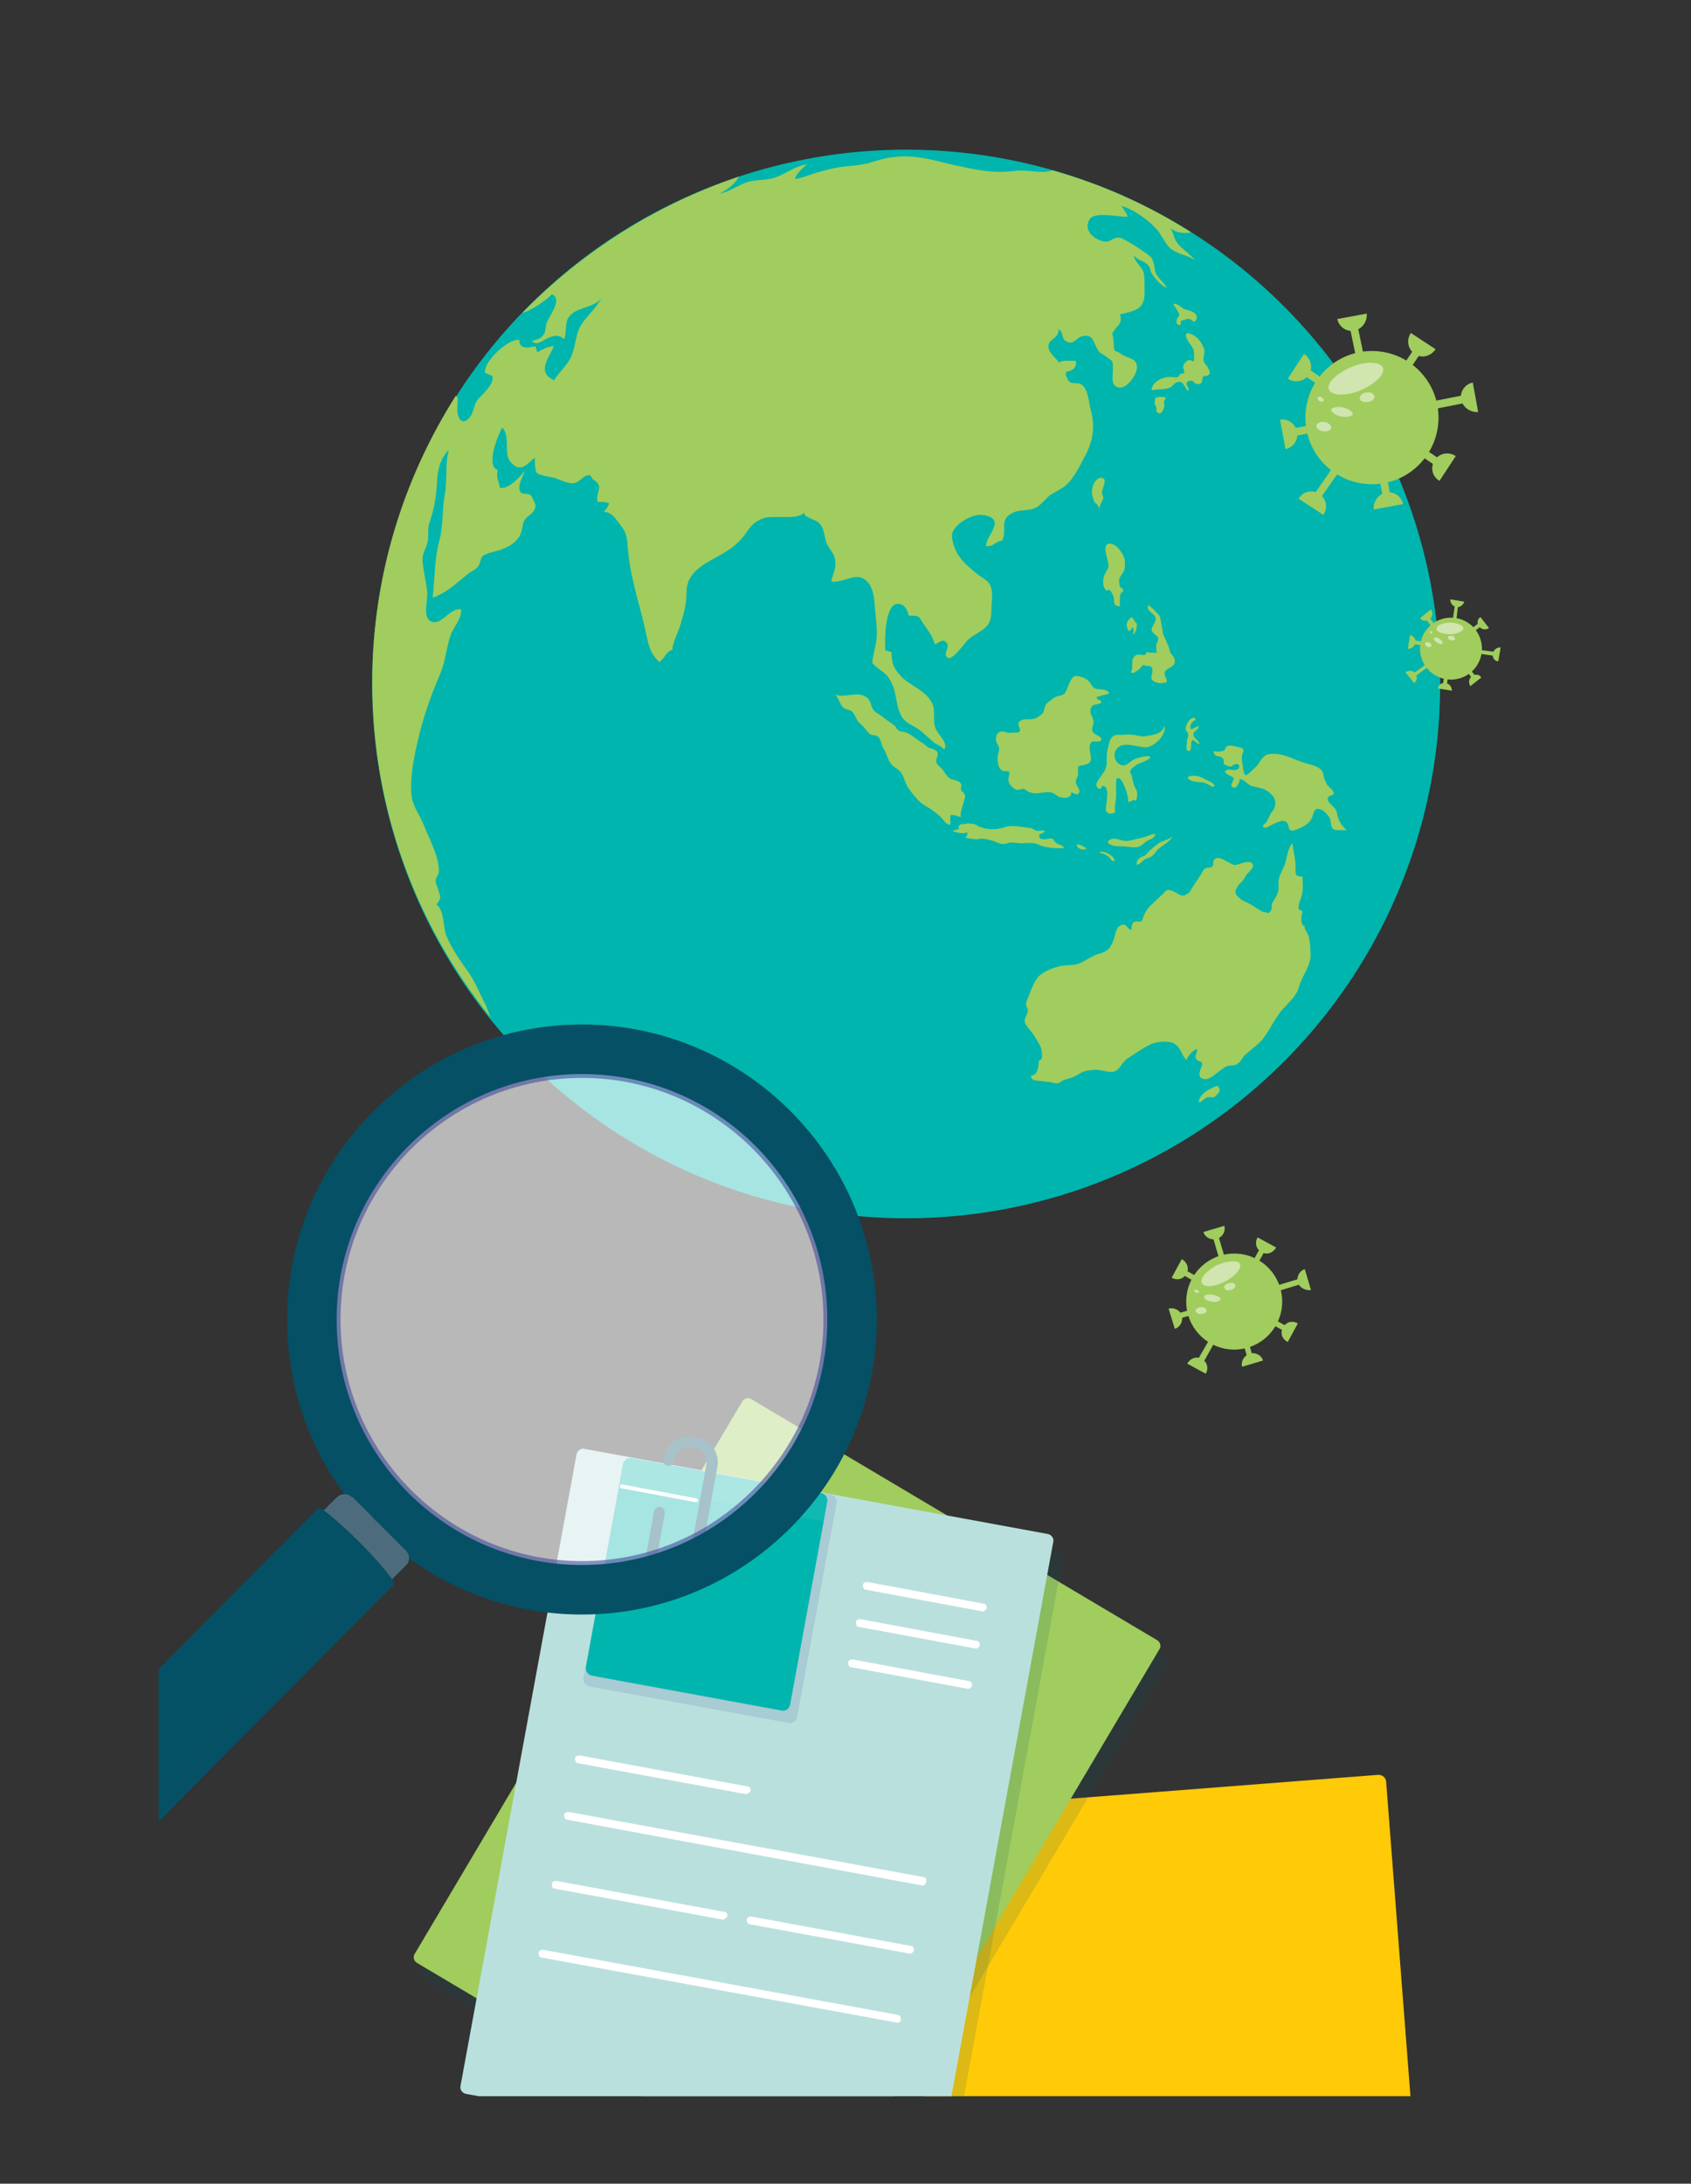<?xml version="1.0" encoding="utf-8"?>
<!-- Generator: Adobe Illustrator 22.0.1, SVG Export Plug-In . SVG Version: 6.00 Build 0)  -->
<svg version="1.1" id="Layer_1" xmlns="http://www.w3.org/2000/svg" xmlns:xlink="http://www.w3.org/1999/xlink" x="0px" y="0px"
	 viewBox="0 0 218.5 282" style="enable-background:new 0 0 218.5 282;" xml:space="preserve">
<rect x="0" y="0" width="218.5" height="282" fill="#333333" stroke="none"/>
<style type="text/css">
	.st0{fill:#00B5AD;}
	.st1{fill:#A0CD5D;}
	.st2{clip-path:url(#SVGID_2_);}
	.st3{fill:#FFCA07;}
	.st4{opacity:0.14;fill:#055065;}
	.st5{fill:#BAE0DD;}
	.st6{fill:#FFFFFF;}
	.st7{opacity:0.14;fill:#3F499B;}
	.st8{opacity:7.000000e-02;fill:#EDF1F7;}
	.st9{fill:#055065;}
	.st10{opacity:0.65;fill:#FFFFFF;}
	.st11{opacity:0.58;fill:#3F499B;}
	.st12{fill:none;}
	.st13{fill:#4F66AF;}
	.st14{fill:#4C6C7E;}
	.st15{fill:#D0E5B0;}
</style>
<g>
	<ellipse transform="matrix(0.235 -0.972 0.972 0.235 3.743 181.4)" class="st0" cx="117.1" cy="88.3" rx="69" ry="69"/>
	<path class="st1" d="M153.9,30c-5.5-3.5-11.5-6.2-17.9-8c-0.4,0.1-0.8,0.2-1.1,0.2c-1.3,0-2.6-0.3-4-0.1c-2.8,0.3-4.9-0.2-7.7-0.8
		c-2.6-0.6-5-1.4-7.8-1c-1.1,0.1-2.3,0.5-3.3,0.8c-1.3,0.3-2.4,0.3-3.7,0.5c-1.1,0.2-1.9,0.4-2.9,0.7c-0.7,0.2-2.1,0.8-2.8,0.8
		c0.2-0.7,1.1-1.5,1.6-1.9c-1.8,0.3-3.2,1.6-4.8,1.9c-1,0.2-1.8,0.1-2.9,0.4c-1.2,0.4-2.4,1.3-3.6,1.5c1-0.5,1.9-1.2,2.5-2.2
		c-10.7,3.6-20.3,9.7-28,17.6c1-0.2,3.2-1.7,3.8-2.4c1.5,0.7-0.4,2.8-0.7,3.8c-0.2,0.8,0,1.1-0.6,1.7c-0.3,0.4-1,0.3-1.4,0.7
		c0.2-0.2,0.4,0.2,0.9,0.1c0.6-0.2,0.8-0.4,1.4-0.7c0.9-0.3,1.3-0.4,2,0.2c0.4-1,0-2.2,0.7-3c1-1.2,3.6-1.1,4.2-2.5
		c-0.5,1.1-1.6,2.2-2.4,3.2c-1,1.3-0.9,2.5-1.4,4c-0.4,1.5-1.6,2.3-2.4,3.6c-2.3-1-0.7-2.9,0-4.4c-0.8,0-1.6,0.5-2.2,0.8
		c0-0.3-0.2-0.5-0.2-0.8c-0.8,0.2-2.1,0.5-2.1-0.8c-1.3-0.3-4.8,2.9-4.4,4.3c0.3,0,0.6,0.3,0.9,0.3c0.3,0.9-0.7,1.8-1.2,2.4
		c-0.3,0.3-0.6,0.6-0.8,0.9c-0.3,0.4-0.4,1.3-0.7,1.8c-1.1,1.7-1.9,0.4-1.8-0.9c0-1.2,0.2-1.3-0.2-1.6c-6.8,10.7-10.8,23.4-10.8,37
		c0,16.4,5.7,31.4,15.3,43.3c-0.3-0.7-0.5-1.4-0.8-1.9c-0.8-1.7-1.5-3.3-2.6-4.7c-0.8-1.1-1.8-2.7-2.3-3.9c-0.5-1.2-0.2-3.2-1.3-4.1
		c0.8-1,0.4-1.1,0.2-2c-0.1-0.4-0.3-0.5-0.3-1c0-0.6,0.4-0.8,0.4-1.2c0.1-1.9-1.3-4.4-2-6.2c-0.5-1.2-1.3-2.2-1.5-3.5
		c-0.2-1.4,0-3.1,0.2-4.4c0.7-4,1.8-7.6,3.4-11.3c0.8-1.8,0.8-3.3,1.4-5.1c0.4-1.2,1.4-2,1.4-3.4c-1.5-0.3-2.6,2.3-4,1.5
		c-1-0.6-0.3-2.7-0.4-3.7c-0.1-1.3-0.5-2.7-0.6-4c-0.1-1.1,0.6-1.8,0.7-2.8c0.1-0.9-0.1-1.5,0.3-2.5c0.6-1.9,0.8-3.4,0.9-5.4
		c0.1-1.4,0.5-2.7,1.5-3.7c-0.5,1.6-0.2,3.9-0.5,5.6c-0.4,2-0.2,4.1-0.7,6c-0.7,2.6-0.6,5-0.9,7.5c1.9-0.7,3.1-1.9,4.7-3.2
		c0.4-0.3,0.9-0.4,1.2-0.9c0.3-0.4,0.3-1.1,0.6-1.3c0.5-0.4,1.7-0.6,2.3-0.8c1-0.4,1.9-0.8,2.5-1.9c0.3-0.6,0.3-1.3,0.5-1.8
		c0.4-0.8,1.4-0.9,1.5-2c0-0.2-0.3-0.8-0.5-1.2c-0.3-0.5-1.1-0.2-1.4-0.5c-0.6-0.8,0.3-2,0.5-2.8c-0.6,0.8-2.1,2.4-3.2,2.2
		c-0.2-1.1-0.5-1.2-0.3-2.3c-1.6-0.6,0.1-4.6,0.6-5.5c1.1,1.2,0.1,3.4,1.1,4.5c1.3,1.5,2.2,0.1,3.1-0.6c0,0.5,0,1.7,0.3,2
		c0.3,0.3,1.8,0.5,2.2,0.6c0.7,0.2,1.7,0.8,2.5,0.7c0.9-0.1,1.3-1.2,2.2-1c0.1,0.2,0.2,0.3,0.3,0.5c1.6,0.9,0.3,1.6,0.6,2.9
		c0.5,0,1,0,1.5,0.2c-0.1,0.4-0.4,0.8-0.7,1.1c1.1,0,1.7,1.1,2.3,1.9c0.9,1.1,0.7,2.1,0.9,3.6c0.4,3.6,1.6,6.9,2.3,10.3
		c0.3,1.4,0.5,2.5,1.7,3.6c0.7-0.5,0.9-1.4,1.7-1.6c-0.1-0.7,0.9-2.6,1.1-3.5c0.4-1.4,0.7-2.3,0.7-3.9c0-2.7,2.4-3.7,4.5-4.9
		c1.6-0.9,2.5-1.7,3.5-3.2c0.6-0.8,1-1.1,2-1.5c1.3-0.4,4.4,0.3,5.2-0.7c-0.1,0.6,1.5,0.9,1.9,1.3c0.8,0.8,0.6,1.6,1,2.6
		c0.3,0.8,1,1.3,1.1,2.2c0.2,1.1-0.3,1.8-0.5,2.8c1.3,0.2,2.8-0.9,3.9-0.5c1.3,0.5,1.6,2,1.7,3.3c0.1,1.4,0.3,2.7,0.3,3.9
		c0,1.4-0.5,2.6-0.6,3.8c1,1.1,1.9,1.2,2.5,2.6c0.7,1.4,0.5,2.6,1.1,3.9c0.5,1.4,1.8,1.5,2.8,2.4c0.6,0.5,1,0.9,1.6,1.4
		c0.4,0.3,0.9,0.4,1.3,0.9c0.6-1-1-2-1.2-3c-0.3-1.2,0.2-2.3-0.6-3.4c-0.9-1.4-2.9-2-3.9-3.2c-0.9-1-1.1-1.7-1.1-3
		c-0.3,0-0.5-0.2-0.8-0.2c-0.1-1.2-0.1-5.6,1.4-6c0.9-0.2,1.5,0.7,1.6,1.5c1.7,0,1.2,0.1,2.1,1.3c0.6,0.9,0.9,1.2,1.3,2.4
		c0.6-0.2,1-0.8,1.5-0.2c0.5,0.6-0.4,1.3,0,1.8c0.6,0.9,2.3-1.8,2.9-2.3c1.6-1.2,2.9-1.3,2.9-3.6c0-0.9,0.2-2.1,0-2.9
		c-0.3-1.1-1-1.2-2-2c-1.8-1.5-2.8-2.5-3.1-4.7c-0.1-1.4,2.5-3,4-2.8c3.2,0.5,0.4,2.6,0.4,4c0.9,0.2,1.2-0.6,2.1-0.7
		c0.7-1.4-0.5-2.7,1.4-3.6c0.8-0.4,1.7-0.2,2.6-0.5c0.9-0.3,1.4-1.1,2.1-1.7c0.9-0.6,1.8-0.9,2.5-1.7c1-1.1,1.6-2.5,2.3-3.8
		c0.9-1.9,1.1-3.6,0.5-5.7c-0.2-0.8-0.3-2.5-1.1-3.1c-0.7-0.5-1.6,0.2-1.9-0.9c-0.1-0.1-0.3-0.4-0.1-0.8c0.8-0.1,1.4-0.6,1.2-1.4
		c-0.7,0-1.6-0.1-2.2,0.2c-0.4-0.7-1.5-1.3-1.3-2.3c0.2-0.8,1.3-0.8,1.3-2c0.7,0.5,0.3,1.3,1,1.6c1,0.5,1.2-0.5,2.1-0.7
		c1.2-0.2,1.3,0.5,1.7,1.3c0.6,1.2,0.5,0.7,1.4,1.4c0.8,0.6,0.8,0.4,0.8,1.7c0,0.8-0.3,1.9,0.6,2.2c1.1,0.4,2.4-1.5,2.5-2.4
		c0.1-1.5-1.2-1.2-2.2-2c-0.6-0.4-0.6,0-0.8-0.8c0.1,0.2-0.1-1.9-0.2-1.6c0.3-1.1,1.5-1.2,1-2.6c2.2-0.5,3.3-0.7,3.2-3.2
		c0-0.4,0-1.7-0.1-2.1c-0.2-0.9-1.1-1.3-1.3-2.3c0.5,0.6,1.3,0.7,1.8,1.2c0.4,0.4,0.3,0.7,0.5,1.1c0.6,0.8,1,1.4,2,1.9
		c-0.3-0.6-1-1.1-1.4-1.8c-0.3-0.6-0.2-1.5-0.6-2.1c-0.4-0.5-3.5-2.5-4.1-2.6c-1.1-0.1-1.2,0.8-2.4,0.4c-1.2-0.4-2.3-1.5-1.5-2.8
		c0.7-1,3.5-0.3,4.9-0.3c-0.1-0.5-0.5-0.9-0.8-1.4c1.6,0.4,4.1,2.2,5,3.6c0.8,1.2,0.9,1.8,2.2,2.4c0.8,0.4,1.8,0.5,2.4,1.1
		c-0.7-0.9-1.9-1.6-2.5-2.5c-0.4-0.6-0.4-1.3-0.8-1.8C151.9,30.1,153,30.2,153.9,30z"/>
	<path class="st1" d="M152,39.3c-0.1-0.1-0.2-0.1-0.4,0c0.2,0.3,0.5,0.7,0.7,1.1c0.2,0.5,0,0.3-0.1,0.6c-0.2,0.4-0.4,0.9,0.3,1
		c0.1-0.2,0.1-0.4,0.1-0.6c0.4,0,0.7-0.3,1.1-0.2c0.3,0.1,0.4,0.4,0.7,0.3c0.2-0.1,0.3-0.6,0.2-0.7c-0.1-0.6-1.1-0.7-1.6-0.9
		C152.6,39.7,152.4,39.4,152,39.3z"/>
	<path class="st1" d="M153.4,43c-0.6,0.4,0.6,1.6,0.8,2.1c0.1,0.3,0.1,0.8,0.1,1.2c-0.1,0.7-0.2,0.2-0.6,0.2c-0.3,0-0.7,0.4-0.8,0.7
		c-0.1,0.3,0.2,0.7,0.1,0.9c-0.1,0.2-0.3,0.1-0.5,0.2c-0.1,0.1-0.2,0.4-0.4,0.4c-0.3,0.1-0.8-0.1-1.1,0c-0.9,0-2.2,0.7-2.2,1.7
		c0.8-0.2,2,0,2.6-0.5c0.3-0.3,0.7-0.8,1.3-0.5c0.3,0.2,0.5,0.8,0.8,1.1c0.3-0.3-0.2-0.6-0.2-1c0.1-0.3,0.5-0.4,0.8-0.3
		c0.3,0.2,0.2,0.4,0.7,0.4c0.6,0,0.5-0.4,0.6-0.8c0.2-0.5,0.2-0.1,0.6-0.3c0.5-0.2,0.3-0.6,0.1-1c-0.2-0.4-0.6-0.6-0.6-1.1
		c0-0.4,0.2-0.8,0.1-1.3C155.3,44.2,154.6,43.2,153.4,43z"/>
	<path class="st1" d="M149.6,51.3c-0.4-0.1-0.4,0.6-0.4,0.9c0,0,0.2,0.3,0.2,0.4c0.1,0.2-0.1,0.4,0.1,0.6c0.4,0.5,0.8-0.1,0.9-0.6
		c0.1-0.2,0-0.5,0-0.7c0-0.2,0.3-0.4,0.2-0.6C150.4,51.3,149.9,51.2,149.6,51.3z"/>
	<path class="st1" d="M142.1,61.7c-0.9,0.4-1.2,1.7-0.9,2.5c0.1,0.2,0.1,0.4,0.2,0.6c0.1,0.2,0.3,0.2,0.4,0.4
		c0.2,0.3,0.2,0.4,0.2,0.8c0-0.5,0.2-0.9,0.4-1.3c0.3-0.6,0.1-0.4,0-1C142.3,63.1,143.4,61.6,142.1,61.7z"/>
	<path class="st1" d="M143.4,70.2c-1.3,0.1,0.1,2.5-0.2,3.1c-0.2,0.5-0.5,0.8-0.6,1.3c-0.1,0.6-0.1,1.3,0.4,1.7
		c0.4-0.5,0.8,0.5,0.9,0.8c0.1,0.6-0.1,1.2,0.8,1.2c0-0.3,0-0.7,0-1c0-0.3,0-0.4,0.1-0.6c0-0.1,0.2-0.2,0.3-0.3
		c0.1-0.5-0.2-0.3-0.4-0.7c-0.1-0.2-0.1-0.7-0.1-0.9c0.1-0.3,0.4-0.7,0.6-1c0.2-0.5,0.2-1.1,0.1-1.7C145,71.4,144.4,70.3,143.4,70.2
		z"/>
	<path class="st1" d="M139.2,87.3c-0.9-0.2-1.2,1.7-1.6,2.2c-0.3,0.3-0.5,0.3-0.9,0.4c-0.4,0.1-0.7,0.3-1,0.6
		c-0.6,0.4-0.6,0.5-0.8,1.2c-0.1,0.5-0.4,0.6-0.8,0.9c-0.7,0.5-1.4,0.1-2.1,0.4c-0.8,0.4-0.2,0.8-0.2,1.3c0,0.4-0.6,0.3-1,0.3
		c-0.5,0.1-0.6,0-1-0.1c-0.8-0.2-1.2,0.4-1.1,1.2c0.1,0.4,0.4,0.6,0.4,1c0,0.4-0.2,0.8-0.2,1.2c0,0.6,0.1,1.5,0.8,1.7
		c0.1,0,0.5,0,0.6,0c0.3,0.2,0,0.7,0,1c0,0.6,0.3,0.9,0.7,1.2c0.3,0.2,0.2,0.2,0.6,0.2c0.3,0,0.4-0.2,0.7-0.1c0.2,0,0.3,0.2,0.5,0.3
		c1,0.5,1.7,0.1,2.7,0.1c0.8,0,1,0.6,1.7,0.7c0.6,0.1,1.3,0,1.2-0.7c0.3,0.1,0.8,0.5,1,0.1c0.3-0.4-0.4-1-0.4-1.4
		c0-0.3,0.3-0.7,0.3-1c0-0.3,0-0.7,0-1c0.5-0.3,1.3-0.1,1.6-0.7c0.2-0.4-0.1-1.2-0.1-1.6c0-0.3,0-0.7,0.3-0.9
		c0.3-0.2,1.1,0.2,1.2-0.3c0.1-0.4-0.9-0.6-1.1-1c-0.2-0.4,0-0.7,0.1-1.1c0.1-0.8-0.8-1.3-0.2-2.2c0.2-0.3,1.3-0.2,1.2-0.6
		c-0.1-0.3-0.6-0.1-0.6-0.6c0.5-0.1,1-0.3,1.6-0.4c-0.1-0.8-1.5-0.4-2-0.8c-0.3-0.3-0.4-0.7-0.8-1C139.9,87.4,139.7,87.4,139.2,87.3
		z"/>
	<path class="st1" d="M124.2,105.5c-0.3-0.2,0.4-2.1,0.5-2.5c0-0.2,0-0.3-0.1-0.5c-0.1-0.2-0.3-0.3-0.4-0.4c-0.1-0.3,0.1-0.6,0-0.8
		c-0.2-0.6-1.1-0.5-1.5-0.8c-0.4-0.3-0.6-0.7-0.9-1.1c-0.2-0.3-0.7-0.6-0.8-0.9c-0.2-0.7,0.7-1.2-0.3-1.7c-0.3-0.2-0.5-0.1-0.8-0.3
		c-0.3-0.2-0.5-0.5-0.8-0.6c-0.6-0.4-1.3-1-2-1.3c-0.3-0.1-0.6-0.1-0.9-0.2c-0.2-0.1-0.4-0.4-0.5-0.6c-0.3-0.3-0.7-0.5-1.1-0.8
		c-0.5-0.4-0.9-0.7-1.4-1c-0.8-0.5-0.5-1.5-1.3-2c-1.2-0.8-2.7,0.2-4-0.3c0.5,0.4,0.6,1.3,1.1,1.7c0.4,0.3,0.9,0.2,1.2,0.6
		c0.4,0.5,0.4,1,1,1.5c0.5,0.4,0.6,0.7,1,1.1c0.4,0.5,0.7,0.2,1.2,0.5c0.3,0.2,0.4,0.6,0.5,0.9c0.1,0.5,0.3,0.7,0.5,1.1
		c0.4,0.9,0.5,1.6,1.4,2.1c1.1,0.7,0.9,1.6,1.6,2.6c0.4,0.6,0.9,1.2,1.4,1.7c0.5,0.5,1.3,0.8,1.9,1.3c0.5,0.4,0.8,0.6,1.2,1.1
		c0.2,0.3,0.5,0.6,0.9,0.6c0-0.4,0-0.8,0-1.2C123.3,105.1,123.7,105.5,124.2,105.5z"/>
	<path class="st1" d="M124.8,106.4c-0.5,0-1.1,0-0.9,0.7c-0.3,0-0.5,0.1-0.8,0.2c0.3,0.2,1,0.3,1.4,0.3c0.2,0,0.5-0.3,0.5,0.1
		c0,0.2-0.2,0.4-0.3,0.5c0.3,0,0.5,0.1,0.8,0.1c0.5,0.1,0.8,0.1,1.3,0c0.4,0,0.8,0.1,1.2,0.2c0.5,0.1,1.1,0.5,1.6,0.5
		c0.4,0,0.7-0.2,1.1-0.2c0.4,0,0.9,0.1,1.3,0.1c0.5,0,1-0.1,1.5,0c0.5,0,0.8,0.3,1.3,0.4c0.7,0.2,1.9,0.3,2.7,0.2
		c-0.3-0.5-0.9-0.4-1.2-0.8c-0.3-0.3-0.1-0.5-0.7-0.4c-0.3,0-1.1,0.3-1.3-0.2c-0.2-0.6,0.7-0.4,0.7-0.8c-0.3-0.1-0.6,0-1,0
		c-0.4-0.1-0.6-0.4-1.1-0.4c-1-0.1-2-0.4-3-0.1c-1.2,0.4-2.3,0.4-3.5-0.1c-0.3-0.2-0.6-0.4-1-0.3
		C125.1,106.2,124.9,106.4,124.8,106.4z"/>
	<path class="st1" d="M142.9,104.7c-0.1-0.7,0.7-3.3-0.5-3.2c-0.1,0.4-0.3,0.5-0.6,0.2c-0.3-0.4,0-0.8,0.2-1.1
		c0.4-0.6,0.9-1.1,1-1.9c0-0.4,0-0.8,0-1.1c0-0.5,0.2-1.1,0.3-1.6c0.2-0.9,0.7-1.2,1.5-1.1c0.5,0,1-0.1,1.5,0c0.5,0,0.9,0.2,1.5,0.2
		c1.1-0.2,2.3-0.2,2.7-1.4c0.2,1.2-1.2,2.6-2.3,2.8c-1,0.1-3.1-0.9-3.9,0.2c-0.5,0.6-0.3,1.7,0.4,2c0.8,0.5,1.2-0.4,2-0.7
		c0.2-0.1,1.9-0.6,1.9-0.2c0,0.3-1.2,0.7-1.4,0.8c-0.3,0.1-0.7,0.4-1,0.7c-0.3,0.4-0.2,0.3,0,0.8c0.1,0.4,0.2,0.8,0.3,1.2
		c0.1,0.4,0.3,0.5,0.4,0.9c0.1,0.4,0,0.9-0.1,1.2c-0.5-0.2-0.6,0.1-1,0.2c0-0.5-0.2-1.3-0.4-1.8c-0.2-0.4-0.5-1.5-1.1-1.3
		c-0.2,0.8,0,1.8-0.1,2.6c-0.1,0.6-0.2,1.3-0.1,1.8C143.6,105.2,143.1,105.1,142.9,104.7z"/>
	<path class="st1" d="M139.2,108.9c-0.3,0.6,0.7,1,1.2,0.7c-0.2-0.2-1.1-0.7-1.2-0.5"/>
	<path class="st1" d="M142,110.1c0.4,0.1,0.8,0.2,1.2,0.5c0.3,0.2,0.4,0.7,0.8,0.6C144.1,110.5,142.4,109.7,142,110.1z"/>
	<path class="st1" d="M143.2,108.9c0.5,0.4,1.3,0.4,1.9,0.4c0.6,0,1.2,0.2,1.8,0.1c0.7-0.1,1-0.7,1.5-0.9c0.4-0.2,0.7-0.2,0.9-0.8
		c-0.6,0-1.2,0.4-1.8,0.5c-0.7,0.1-1.3,0.4-2,0.4c-0.5,0-1.1-0.3-1.6-0.3C143.7,108.3,143,108.5,143.2,108.9z"/>
	<path class="st1" d="M147.6,110.6c0.4,0,0.6-0.4,0.8-0.6c0.4-0.4,0.9-0.8,1.3-1.1c0.6-0.4,1.3-0.4,1.8-0.9
		c-0.2,0.6-1.3,1.2-1.8,1.6c-0.3,0.3-0.6,0.8-0.9,1c-0.3,0.2-0.6,0.2-0.9,0.4c-0.3,0.2-0.6,0.6-1,0.7
		C146.8,111.1,147.1,110.9,147.6,110.6z"/>
	<path class="st1" d="M174,107.2c-0.8-0.7-1.1-1.4-1.3-2.4c-0.1-0.6-1.4-1.2-1.1-1.8c0.2-0.5,1.1-0.1,0.6-0.9
		c-0.3-0.4-0.6-0.5-0.8-0.9c-0.1-0.2-0.2-0.5-0.3-0.7c-0.1-0.4-0.1-0.8-0.4-1.1c-0.5-0.5-1.5-0.7-2.2-0.9c-1.5-0.5-3-1.4-4.6-1.1
		c-0.8,0.2-1,0.9-1.5,1.5c-0.2,0.2-1.2,1.2-1.4,1.2c-0.3,0-0.4-0.9-0.4-1.2c-0.1-0.4-0.2-0.9-0.1-1.4c0.1-0.4,0.3-0.5,0.1-0.8
		c-0.1-0.2-0.7-0.2-0.9-0.3c-0.4-0.1-1-0.2-1.2,0c-0.3,0.3-0.1,0.5-0.6,0.6c-0.4,0.1-0.7,0.1-1.1,0c0.1,1,1,0.4,1.3,1.1
		c0.1,0.2-0.1,0.5,0.1,0.6c0.1,0.1,0.6,0.3,0.7,0.3c0.4,0,0.4-0.3,0.7-0.3c0.3-0.1,0.6,0,0.5,0.4c-0.2,0.6-1.1,0.2-1.5,0.3
		c-1,0.4,0.7,0.8,0.8,1.1c0.1,0.2-0.5,0.9-0.2,1.1c0.5,0.5,1-0.6,1-1c0.6,0.1,1,0.7,1.5,0.9c1.1,0.3,1.7,0.2,2.6,1.1
		c0.7,0.7,0.6,1.7,0,2.3c-0.3,0.4-0.4,0.9-0.7,1.3c-0.1,0.1-0.8,0.6-0.1,0.7c0.2,0,1-0.5,1.3-0.6c0.3-0.1,0.6-0.3,1-0.3
		c1.1,0.1,0.3,1.6,1.5,1.2c0.9-0.3,2-0.8,2.3-1.8c0.2-0.7,0.3-1.2,1.2-0.8c0.3,0.1,0.8,0.7,1,1c0.2,0.4,0.1,1,0.4,1.4
		C172.4,107.3,173.4,107.2,174,107.2z"/>
	<path class="st1" d="M156.5,101c-0.6-0.2-1.2-0.7-1.9-0.8c-0.7-0.1-1.7,0.1-0.7,0.6c0.7,0.3,1.4,0.1,2,0.4c0.2,0.1,0.7,0.4,0.8,0.4
		C157.2,101.6,156.8,101.2,156.5,101z"/>
	<path class="st1" d="M154.3,92.7c-0.5-0.1-1.1,0.9-1.1,1.4c0,0.2,0.2,0.4,0.3,0.6c0.1,0.3,0,0.5-0.1,0.8c0,0.3-0.2,1.2,0,1.4
		c0.6,0.4,0.5-0.7,0.5-0.9c0.2-1,0.6,0.1,1.1,0.1c-0.1-0.5-0.7-0.7-0.8-1.2c0-0.6,0.6-0.5,0.7-1.1c-0.4-0.1-1.1,0.8-1.1,0.1
		c0-0.4,0.4-0.9,0.7-0.9C154.5,92.9,154.5,92.8,154.3,92.7z"/>
	<path class="st1" d="M163.6,117.8c-0.3,0.1-0.9-0.3-1.2-0.5c-0.6-0.4-1.1-0.7-1.6-0.9c-0.3-0.1-0.8-0.5-1-0.8
		c-0.4-0.5,0-0.9,0.3-1.4c0.2-0.2,0.4-0.3,0.5-0.5c0.2-0.2,0.3-0.5,0.5-0.8c0.2-0.2,0.9-0.8,0.8-1.2c-0.2-0.9-2.1,0.1-2.4,0
		c-0.6-0.1-2.3-1.6-2.7-0.5c-0.1,0.4,0.1,0.5-0.3,0.8c-0.2,0.1-0.4,0-0.6,0.1c-0.4,0.1-0.5,0.4-0.7,0.8c-0.4,0.6-0.8,1.2-1.2,1.8
		c-0.2,0.4-0.3,0.6-0.7,0.8c-0.8,0.5-1.1-0.3-2-0.5c-0.5-0.2-0.6,0-1,0.4c-0.6,0.6-1.2,1.1-1.8,1.7c-0.4,0.5-0.6,0.8-0.8,1.4
		c-0.1,0.3-0.1,0.4-0.3,0.5c-0.3,0.1-0.7-0.2-1,0.2c-0.2,0.2-0.2,0.7-0.2,0.9c-0.6-0.1-0.6-1-1.4-0.6c-0.7,0.3-0.7,1.5-1,2.1
		c-0.4,1-0.8,1.3-1.9,1.6c-0.9,0.3-1.5,0.8-2.4,1.2c-0.8,0.3-1.3,0.2-2.1,0.3c-1,0.1-2.5,0.7-3.2,1.4c-0.7,0.8-1,1.9-1.4,2.8
		c-0.1,0.3-0.3,0.7-0.2,0.9c0,0.2,0.1,0.3,0.2,0.5c0.1,0.6-0.4,1-0.4,1.6c0.1,0.6,0.9,1.3,1.2,1.8c0.3,0.5,0.7,1.1,0.9,1.6
		c0.1,0.3,0.2,1.1,0.1,1.4c-0.1,0.2-0.4,0.2-0.4,0.5c0,0.5-0.1,1.7-1,1.7c0.1,0.7,0.5,0.6,1.2,0.7c0.3,0,0.6,0.1,0.9,0.1
		c0.5,0,0.8,0.2,1.2,0.2c0.4,0,0.4-0.1,0.7-0.3c0.4-0.2,0.8-0.3,1.2-0.4c0.7-0.2,1.1-0.7,1.9-0.9c0.6-0.1,1.2-0.2,1.8-0.1
		c0.6,0.1,1.3,0.3,1.8,0.2c0.8-0.2,1.1-1.3,1.8-1.7c0.9-0.6,1.9-1.3,2.9-1.8c0.8-0.4,2.2-0.5,3-0.2c1,0.5,1,1.5,1.7,2.2
		c0.1-0.4,0.9-1.4,1.4-1.4c0,0.6-0.5,0.9,0,1.4c0.2,0.2,0.5,0.1,0.6,0.4c0.1,0.2-0.1,0.6-0.2,0.8c-0.1,0.5-0.3,1,0.3,1.2
		c0.8,0.3,1.6-0.6,2.2-1c0.3-0.2,0.6-0.5,0.9-0.6c0.6-0.2,1.1,0,1.5-0.4c0.4-0.3,0.6-0.8,0.9-1.1c0.6-0.5,1.2-1,1.8-1.5
		c1.2-1.2,1.8-2.9,2.9-4.2c0.7-0.8,1.5-1.5,2-2.4c0.2-0.4,0.3-0.9,0.5-1.4c0.4-0.9,1-1.8,1.2-2.8c0.1-0.6,0-1.2,0-1.8
		c-0.1-0.7-0.1-1.2-0.5-1.8c-0.1-0.2-0.3-0.4-0.2-0.7c-0.7-0.1-0.4-1.5-0.3-1.9c-0.2-0.1-0.3-0.2-0.5-0.3c-0.1-0.7,0.4-1.4,0.5-2.2
		c0.1-0.7,0-1.3,0-2c-1,0-0.9-0.3-0.9-1.3c0-1-0.3-2-0.4-3c-0.7,0.7-0.7,2.2-1.1,3c-0.3,0.7-0.7,1.3-0.7,2.1c0,0.3,0,0.6,0,0.9
		c-0.1,0.7-0.6,1.3-0.9,1.9C164.5,117.4,164,118.2,163.6,117.8z"/>
	<path class="st1" d="M157.3,140.2c-0.9,0.4-1.7,0.7-2.2,1.5c-0.4,0.7-0.2,0.9,0.4,0.3c0.5-0.4,0.6-0.3,1.1-0.3c0.4,0,0.3,0,0.6-0.3
		C157.6,141,157.8,140.8,157.3,140.2z"/>
	<path class="st1" d="M148.4,78.1c-0.3,0.7,0.3,0.9,0.7,1.3c0.4,0.4,0.2,0.8,0,1.2c-0.2,0.4-0.5,0.7-0.1,1.1
		c0.3,0.4,0.8,0.4,0.6,1.1c-0.1,0.2-0.2,0.4-0.2,0.6c0,0.2,0,0.7,0.1,0.9c-0.5,0-1,0-1.4-0.1c0.1,0.7-0.9,0.2-1.3,0.4
		c-0.9,0.5-0.2,1.6-0.7,2.2c0.3,0.3,0.7-0.1,1-0.3c0.2-0.1,0.4-0.5,0.6-0.6c0.2-0.1,0.2,0.1,0.4,0.1c0.6,0,0.8,0,0.8,0.7
		c0,0.3-0.2,0.7-0.1,1c0.2,0.4,1,0.6,1.4,0.5c1.2,0,0.1-0.8,0.3-1.4c0.2-0.6,1.4-0.6,1.3-1.5c0-0.4-0.4-0.7-0.6-1.1
		c-0.1-0.2-0.1-0.5-0.2-0.7c-0.1-0.3-0.2-0.4-0.3-0.7c-0.1-0.3-0.3-0.6-0.4-0.9c-0.1-0.4-0.1-0.7-0.2-1.1c-0.2-0.8,0-1.2-0.8-1.8
		C149.1,78.6,148.6,78.4,148.4,78.1z"/>
	<path class="st1" d="M146.2,79.7c-0.4,0.3-0.7,0.7-0.6,1.2c0,0.1,0.2,0.6,0.3,0.6c0.2,0,0.3-0.4,0.5-0.5c0.1,0.3,0.1,0.7,0,1
		c0.4-0.3,0.5-1,0.5-1.5C146.6,80.4,146.7,80.1,146.2,79.7z"/>
</g>
<g>
	<defs>
		<rect id="SVGID_1_" x="20.5" y="122.9" width="171.9" height="147.8"/>
	</defs>
	<clipPath id="SVGID_2_">
		<use xlink:href="#SVGID_1_"  style="overflow:visible;"/>
	</clipPath>
	<g class="st2">
		<g>
			<g>
				<g>
					<path class="st3" d="M184.7,313.7l-60.7,4.7c-0.5,0-0.9-0.3-1-0.8l-6.4-82.7c0-0.5,0.3-0.9,0.8-1l60.7-4.7c0.5,0,0.9,0.3,1,0.8
						l6.4,82.7C185.5,313.2,185.2,313.7,184.7,313.7z"/>
				</g>
			</g>
			<g>
				<g>
					<path class="st4" d="M107.2,286.7l-52.4-31.1c-0.4-0.2-0.6-0.8-0.3-1.2l42.3-71.3c0.2-0.4,0.8-0.6,1.2-0.3l52.4,31.1
						c0.4,0.2,0.6,0.8,0.3,1.2l-42.3,71.3C108.1,286.8,107.6,286.9,107.2,286.7z"/>
					<path class="st1" d="M106.3,284.6l-52.4-31.1c-0.4-0.2-0.6-0.8-0.3-1.2L95.9,181c0.2-0.4,0.8-0.6,1.2-0.3l52.4,31.1
						c0.4,0.2,0.6,0.8,0.3,1.2l-42.3,71.3C107.3,284.7,106.7,284.8,106.3,284.6z"/>
				</g>
				<g>
					<path class="st4" d="M121.3,283.7l-59.9-11c-0.5-0.1-0.8-0.6-0.7-1l15-81.6c0.1-0.5,0.6-0.8,1-0.7l59.9,11
						c0.5,0.1,0.8,0.6,0.7,1l-15,81.6C122.3,283.5,121.8,283.8,121.3,283.7z"/>
					<path class="st5" d="M120.1,281.4l-59.9-11c-0.5-0.1-0.8-0.6-0.7-1l15-81.6c0.1-0.5,0.6-0.8,1-0.7l59.9,11
						c0.5,0.1,0.8,0.6,0.7,1l-15,81.6C121,281.2,120.5,281.5,120.1,281.4z"/>
					<path class="st6" d="M127,208.1C126.9,208.1,126.9,208.1,127,208.1l-15.1-2.8c-0.3,0-0.4-0.3-0.4-0.6s0.3-0.4,0.6-0.4l15,2.8
						c0.3,0,0.4,0.3,0.4,0.6C127.4,207.9,127.2,208.1,127,208.1z"/>
					<path class="st6" d="M126.1,212.9C126,212.9,126,212.9,126.1,212.9l-15.1-2.8c-0.3,0-0.4-0.3-0.4-0.6c0-0.3,0.3-0.4,0.6-0.4
						l15,2.8c0.3,0,0.4,0.3,0.4,0.6C126.5,212.7,126.3,212.9,126.1,212.9z"/>
					<path class="st6" d="M125.1,218.1C125.1,218.1,125.1,218.1,125.1,218.1l-15.1-2.8c-0.3,0-0.4-0.3-0.4-0.6
						c0-0.3,0.3-0.4,0.6-0.4l15,2.8c0.3,0,0.4,0.3,0.4,0.6C125.5,217.9,125.3,218.1,125.1,218.1z"/>
					<g>
						<path class="st7" d="M101.9,222.5l-25.7-4.7c-0.5-0.1-0.9-0.6-0.8-1.1l5.1-27.6c0.1-0.5,0.6-0.9,1.1-0.8l25.7,4.7
							c0.5,0.1,0.9,0.6,0.8,1.1l-5.1,27.6C102.9,222.3,102.4,222.6,101.9,222.5z"/>
						<path class="st0" d="M101,220.9l-24.5-4.5c-0.5-0.1-0.9-0.6-0.8-1.1l4.8-26.2c0.1-0.5,0.6-0.9,1.1-0.8l24.5,4.5
							c0.5,0.1,0.9,0.6,0.8,1.1l-4.8,26.2C102,220.7,101.5,221,101,220.9z"/>
						<path class="st8" d="M106.5,196.5l-26.4-4.9l0.5-2.5c0.1-0.5,0.6-0.8,1.1-0.7l24.6,4.5c0.5,0.1,0.8,0.6,0.7,1L106.5,196.5z"/>
						<path class="st9" d="M87.5,204.6c-0.2,0-0.4,0-0.6-0.1l-0.4-0.1c-1.9-0.4-3.2-2.2-2.9-4.2l0.9-5c0.1-0.4,0.4-0.6,0.8-0.6
							c0.4,0.1,0.6,0.4,0.6,0.8l-0.9,5c-0.2,1.2,0.6,2.3,1.7,2.5l0.4,0.1c0.9,0.2,1.8-0.4,1.9-1.3l2.3-12.7c0.2-0.9-0.4-1.8-1.4-2
							l-0.6-0.1c-1-0.2-1.9,0.5-2.1,1.5l-0.1,0.3c-0.1,0.4-0.5,0.6-0.8,0.6c-0.4-0.1-0.6-0.4-0.6-0.8l0.1-0.3c0.3-1.8,2-2.9,3.8-2.6
							l0.6,0.1c1.7,0.3,2.8,2,2.5,3.7l-2.3,12.7C90.2,203.6,88.9,204.6,87.5,204.6z"/>
						<path class="st6" d="M89.9,194C89.9,194,89.9,194,89.9,194l-9.6-1.8c-0.1,0-0.2-0.1-0.2-0.3c0-0.1,0.1-0.2,0.3-0.2l9.6,1.8
							c0.1,0,0.2,0.1,0.2,0.3C90.2,193.9,90.1,194,89.9,194z"/>
					</g>
					<g>
						<path class="st6" d="M119.2,243.5C119.2,243.5,119.2,243.5,119.2,243.5L73.3,235c-0.3,0-0.4-0.3-0.4-0.6
							c0-0.3,0.3-0.4,0.6-0.4l45.8,8.4c0.3,0,0.4,0.3,0.4,0.6C119.6,243.3,119.4,243.5,119.2,243.5z"/>
						<path class="st6" d="M115.9,261.2C115.9,261.2,115.9,261.2,115.9,261.2L70,252.8c-0.3,0-0.4-0.3-0.4-0.6
							c0-0.3,0.3-0.4,0.6-0.4l45.8,8.4c0.3,0,0.4,0.3,0.4,0.6C116.4,261.1,116.2,261.2,115.9,261.2z"/>
						<path class="st6" d="M93.4,247.9C93.4,247.9,93.4,247.9,93.4,247.9l-21.7-4c-0.3,0-0.4-0.3-0.4-0.6c0-0.3,0.3-0.4,0.6-0.4
							l21.7,4c0.3,0,0.4,0.3,0.4,0.6C93.8,247.7,93.6,247.9,93.4,247.9z"/>
						<path class="st6" d="M96.4,231.7C96.4,231.7,96.3,231.7,96.4,231.7l-21.7-4c-0.3,0-0.4-0.3-0.4-0.6c0-0.3,0.3-0.4,0.6-0.4
							l21.7,4c0.3,0,0.4,0.3,0.4,0.6C96.8,231.5,96.6,231.7,96.4,231.7z"/>
						<path class="st6" d="M117.6,252.3C117.6,252.3,117.5,252.3,117.6,252.3l-20.7-3.8c-0.3,0-0.4-0.3-0.4-0.6
							c0-0.3,0.3-0.4,0.6-0.4l20.6,3.8c0.3,0,0.4,0.3,0.4,0.6C118,252.1,117.8,252.3,117.6,252.3z"/>
					</g>
				</g>
			</g>
		</g>
		<g>
			<g>
				
					<ellipse transform="matrix(0.707 -0.707 0.707 0.707 -98.466 103.053)" class="st10" cx="75.2" cy="170.4" rx="32.2" ry="32.2"/>
			</g>
			<g>
				<g>
					<path class="st11" d="M42,170.4c0-18.3,14.9-33.2,33.2-33.2c18.3,0,33.2,14.9,33.2,33.2c0,18.3-14.9,33.2-33.2,33.2
						C56.9,203.6,42,188.7,42,170.4z M44,170.4c0,17.2,14,31.2,31.2,31.2s31.2-14,31.2-31.2s-14-31.2-31.2-31.2S44,153.2,44,170.4z"
						/>
					<g>
						<g>
							<circle class="st12" cx="75.2" cy="170.4" r="32.2"/>
							<g>
								<path class="st9" d="M48,195.8l4.3,4.3c6.3,4.9,14.3,7.8,22.9,7.8c20.7,0,37.6-16.8,37.6-37.6c0-20.7-16.8-37.6-37.6-37.6
									s-37.6,16.8-37.6,37.6c0,8.6,2.9,16.6,7.8,22.9c0.1,0,0.1,0.1,0.2,0.1L48,195.8z M43,170.4c0-17.8,14.4-32.2,32.2-32.2
									s32.2,14.4,32.2,32.2c0,17.8-14.4,32.2-32.2,32.2S43,188.2,43,170.4z"/>
								<path class="st9" d="M52,200.6l-6.8-6.8c0,0,0,0-0.1-0.1l-0.1-0.1c-5.2-6.7-7.9-14.8-7.9-23.2c0-21,17.1-38.1,38.1-38.1
									c21,0,38.1,17.1,38.1,38.1c0,21-17.1,38.1-38.1,38.1C66.7,208.5,58.7,205.7,52,200.6z M38.1,170.4c0,8.2,2.7,16,7.7,22.6
									c0.1,0,0.1,0.1,0.2,0.1l6.7,6.7c6.5,5,14.3,7.6,22.5,7.6c20.4,0,37.1-16.6,37.1-37.1s-16.6-37.1-37.1-37.1
									S38.1,150,38.1,170.4z M42.5,170.4c0-18,14.7-32.7,32.7-32.7s32.7,14.7,32.7,32.7s-14.7,32.7-32.7,32.7
									S42.5,188.4,42.5,170.4z M43.5,170.4c0,17.5,14.2,31.7,31.7,31.7c17.5,0,31.7-14.2,31.7-31.7c0-17.5-14.2-31.7-31.7-31.7
									C57.7,138.7,43.5,152.9,43.5,170.4z"/>
							</g>
							<path class="st13" d="M48,195.8c0.6,0.6,0.6,1.5,0,2l-1.5,1.5c-1.8-1.8-3.6-3.5-4.7-4.2l1.7-1.7c0.5-0.5,1.3-0.6,1.9-0.1
								c0.1,0,0.1,0.1,0.2,0.1L48,195.8z"/>
							<g>
								<path class="st14" d="M46.5,199.3l1.5-1.5c0.6-0.6,0.6-1.5,0-2l4.3,4.3l0.1,0.1c0.6,0.6,0.6,1.5,0,2l-1.8,1.8
									C50,203.1,48.3,201.2,46.5,199.3z"/>
								<path class="st14" d="M48,195.8c0.6,0.6,0.6,1.5,0,2l-1.5,1.5c-1.8-1.8-3.6-3.5-4.7-4.2l1.7-1.7c0.5-0.5,1.3-0.6,1.9-0.1
									c0.1,0,0.1,0.1,0.2,0.1L48,195.8z"/>
							</g>
							<path class="st9" d="M2.2,234l38.9-39.2c0.1-0.1,0.4,0,0.8,0.3c1,0.7,2.9,2.4,4.7,4.2c1.8,1.8,3.5,3.8,4.1,4.7
								c0.2,0.3,0.3,0.5,0.2,0.6l-38.9,39.2c-2.7,2.7-7,2.7-9.7,0C-0.5,241.1-0.5,236.7,2.2,234z"/>
						</g>
						<g>
							<path class="st4" d="M2.2,243.8L2.2,243.8c2.7,2.7,47-41.7,44.8-44c-2.6-2.7-5.6-5.4-6-5L2.2,234
								C-0.5,236.7-0.5,241.1,2.2,243.8z"/>
						</g>
					</g>
				</g>
			</g>
		</g>
	</g>
</g>
<g>
	<g>
		<g>
			
				<ellipse transform="matrix(0.756 -0.655 0.655 0.756 8.006 129.248)" class="st1" cx="177.2" cy="53.9" rx="8.6" ry="8.6"/>
			<g>
				<g>
					<path class="st1" d="M185.4,59.4L185.4,59.4c0.6-0.9,1.8-1.1,2.7-0.5l0,0l-2.1,3.2l0,0C185,61.5,184.8,60.3,185.4,59.4z"/>
					
						<rect x="183" y="55.2" transform="matrix(-0.56 0.829 -0.829 -0.56 334.423 -61.395)" class="st1" width="1" height="5.8"/>
				</g>
				<g>
					<path class="st1" d="M169.1,48.4L169.1,48.4c-0.6,0.9-1.8,1.1-2.7,0.5l0,0l2.1-3.2l0,0C169.4,46.3,169.7,47.5,169.1,48.4z"/>
					
						<rect x="170.5" y="46.8" transform="matrix(0.56 -0.829 0.829 0.56 34.115 163.529)" class="st1" width="1" height="5.8"/>
				</g>
			</g>
			<g>
				<g>
					<path class="st1" d="M188.8,51.6L188.8,51.6c-0.2-1,0.5-2,1.5-2.2l0,0l0.7,3.8l0,0C190,53.3,189,52.6,188.8,51.6z"/>
					<polygon class="st1" points="181.9,53.5 181.7,52.5 189.3,51 189.5,52 					"/>
				</g>
				<g>
					<path class="st1" d="M167.6,55.8L167.6,55.8c0.2,1-0.5,2-1.5,2.2l0,0l-0.7-3.8h0C166.4,54,167.4,54.7,167.6,55.8z"/>
					
						<rect x="169.3" y="52.4" transform="matrix(-0.19 -0.982 0.982 -0.19 147.772 232.568)" class="st1" width="1" height="5.8"/>
				</g>
			</g>
			<g>
				<g>
					<path class="st1" d="M182.8,45.7L182.8,45.7c-0.9-0.6-1.1-1.8-0.5-2.7l0,0l3.2,2.1l0,0C184.8,46.1,183.6,46.3,182.8,45.7z"/>
					
						<rect x="181" y="44.7" transform="matrix(0.829 0.56 -0.56 0.829 57.766 -93.44)" class="st1" width="1" height="5.8"/>
				</g>
				<g>
					<path class="st1" d="M170.5,63.8L170.5,63.8c0.9,0.6,1.1,1.8,0.5,2.7l0,0l-3.2-2.1l0,0C168.4,63.4,169.6,63.2,170.5,63.8z"/>
					<polygon class="st1" points="174.2,57.5 175,58.1 170.5,64.5 169.7,64 					"/>
				</g>
			</g>
			<g>
				<g>
					<path class="st1" d="M175,42.7L175,42.7c-1,0.2-2-0.5-2.2-1.5l0,0l3.8-0.7l0,0C176.7,41.5,176,42.5,175,42.7z"/>
					<polygon class="st1" points="176.9,49.2 175.9,49.4 174.4,42.2 175.4,42 					"/>
				</g>
				<g>
					<path class="st1" d="M179.1,63.6L179.1,63.6c1-0.2,2,0.5,2.2,1.5l0,0l-3.8,0.7l0,0C177.4,64.8,178.1,63.8,179.1,63.6z"/>
					
						<rect x="178.2" y="58.4" transform="matrix(-0.982 0.19 -0.19 -0.982 365.769 87.573)" class="st1" width="1" height="5.8"/>
				</g>
			</g>
		</g>
	</g>
	<path class="st15" d="M178.7,47.5c0.3,0.8-1,2.1-2.9,2.9c-1.9,0.8-3.8,0.7-4.1-0.1c-0.3-0.8,1-2.1,2.9-2.9
		C176.5,46.6,178.4,46.7,178.7,47.5z"/>
	<path class="st15" d="M174.8,53.5c-0.1,0.3-0.8,0.4-1.5,0.3c-0.8-0.2-1.3-0.6-1.3-0.9c0.1-0.3,0.8-0.4,1.5-0.3
		C174.3,52.8,174.8,53.2,174.8,53.5z"/>
	<path class="st15" d="M177.6,51.2c0,0.3-0.3,0.7-0.9,0.7c-0.5,0.1-1-0.1-1-0.5c0-0.3,0.3-0.7,0.9-0.7
		C177.1,50.6,177.5,50.8,177.6,51.2z"/>
	<path class="st15" d="M171,51.8c-0.1,0.1-0.3,0.1-0.5,0c-0.2-0.1-0.3-0.4-0.2-0.5c0.1-0.1,0.3-0.1,0.5,0
		C171,51.5,171.1,51.7,171,51.8z"/>
	<path class="st15" d="M172,55.3c-0.1,0.3-0.6,0.5-1.1,0.4c-0.5-0.1-0.9-0.5-0.8-0.8c0.1-0.3,0.6-0.5,1.1-0.4
		C171.7,54.6,172.1,55,172,55.3z"/>
</g>
<g>
	<g>
		<g>
			<ellipse transform="matrix(0.929 -0.371 0.371 0.929 -17.662 75.532)" class="st1" cx="187.4" cy="83.7" rx="4" ry="4"/>
			<g>
				<g>
					<path class="st1" d="M190.2,87.3L190.2,87.3c0.4-0.3,1-0.2,1.2,0.2l0,0l-1.4,1.1l0,0C189.7,88.2,189.8,87.6,190.2,87.3z"/>
					
						<rect x="189.3" y="85.1" transform="matrix(-0.8 0.599 -0.599 -0.8 393.117 42.092)" class="st1" width="0.5" height="2.7"/>
				</g>
				<g>
					<path class="st1" d="M184.7,80L184.7,80c-0.4,0.3-1,0.2-1.2-0.2l0,0l1.4-1.1l0,0C185.2,79.1,185.1,79.7,184.7,80z"/>
					
						<rect x="185.1" y="79.5" transform="matrix(0.8 -0.599 0.599 0.8 -11.474 127.215)" class="st1" width="0.5" height="2.7"/>
				</g>
			</g>
			<g>
				<g>
					<path class="st1" d="M192.9,84.4L192.9,84.4c0.1-0.5,0.5-0.8,1-0.8l0,0l-0.3,1.8l0,0C193.1,85.4,192.8,84.9,192.9,84.4z"/>
					<polygon class="st1" points="189.6,84.2 189.6,83.7 193.2,84.2 193.1,84.7 					"/>
				</g>
				<g>
					<path class="st1" d="M182.9,83L182.9,83c-0.1,0.5-0.5,0.8-1,0.8l0,0l0.3-1.8l0,0C182.6,82.1,183,82.5,182.9,83z"/>
					
						<rect x="183.7" y="81.8" transform="matrix(0.142 -0.99 0.99 0.142 75.484 253.421)" class="st1" width="0.5" height="2.7"/>
				</g>
			</g>
			<g>
				<g>
					<path class="st1" d="M191.1,80.9L191.1,80.9c-0.3-0.4-0.2-1,0.2-1.2l0,0l1.1,1.4l0,0C192,81.4,191.4,81.3,191.1,80.9z"/>
					
						<rect x="190" y="80.2" transform="matrix(0.599 0.8 -0.8 0.599 141.501 -119.627)" class="st1" width="0.5" height="2.7"/>
				</g>
				<g>
					<path class="st1" d="M182.9,87L182.9,87c0.3,0.4,0.2,1-0.2,1.2l0,0l-1.1-1.4l0,0C182.1,86.5,182.7,86.6,182.9,87z"/>
					<polygon class="st1" points="185.6,84.8 185.8,85.2 182.9,87.3 182.6,87 					"/>
				</g>
			</g>
			<g>
				<g>
					<path class="st1" d="M188.2,78.4L188.2,78.4c-0.5-0.1-0.8-0.5-0.8-1l0,0l1.8,0.3l0,0C189.1,78.1,188.6,78.5,188.2,78.4z"/>
					<polygon class="st1" points="188,81.5 187.5,81.5 188,78.1 188.4,78.2 					"/>
				</g>
				<g>
					<path class="st1" d="M186.8,88.2L186.8,88.2c0.5,0.1,0.8,0.5,0.8,1l0,0l-1.8-0.3l0,0C185.8,88.5,186.3,88.1,186.8,88.2z"/>
					
						<rect x="186.7" y="85.8" transform="matrix(-0.99 -0.142 0.142 -0.99 359.583 199.998)" class="st1" width="0.5" height="2.7"/>
				</g>
			</g>
		</g>
	</g>
	<path class="st15" d="M189.1,81.1c0,0.4-0.8,0.8-1.7,0.8c-1,0-1.8-0.3-1.8-0.7c0-0.4,0.8-0.8,1.7-0.8S189,80.7,189.1,81.1z"/>
	<path class="st15" d="M186.4,83.1c-0.1,0.1-0.4,0.1-0.7-0.1c-0.3-0.2-0.5-0.5-0.4-0.6c0.1-0.1,0.4-0.1,0.7,0.1
		C186.3,82.7,186.5,83,186.4,83.1z"/>
	<path class="st15" d="M188,82.5c0,0.2-0.2,0.2-0.5,0.2c-0.2,0-0.4-0.2-0.4-0.4c0-0.2,0.2-0.2,0.5-0.2C187.9,82.2,188,82.4,188,82.5
		z"/>
	<path class="st15" d="M185,81.8c-0.1,0-0.2,0-0.2-0.1c-0.1-0.1-0.1-0.2,0-0.2c0.1,0,0.2,0,0.2,0.1C185.1,81.7,185.1,81.8,185,81.8z
		"/>
	<path class="st15" d="M184.9,83.5c-0.1,0.1-0.3,0.1-0.5,0c-0.2-0.1-0.3-0.3-0.2-0.5c0.1-0.1,0.3-0.1,0.5,0
		C184.9,83.1,185,83.3,184.9,83.5z"/>
</g>
<g>
	<g>
		<g>
			
				<ellipse transform="matrix(0.695 -0.719 0.719 0.695 -72.096 166.073)" class="st1" cx="159.5" cy="167.9" rx="6.2" ry="6.2"/>
			<g>
				<g>
					<path class="st1" d="M165.8,171.4L165.8,171.4c0.4-0.7,1.2-0.9,1.9-0.5l0,0l-1.3,2.4l0,0C165.6,172.9,165.4,172.1,165.8,171.4z
						"/>
					
						<rect x="164" y="168.5" transform="matrix(-0.484 0.875 -0.875 -0.484 393.143 109.37)" class="st1" width="0.7" height="4.2"/>
				</g>
				<g>
					<path class="st1" d="M153.3,164.5L153.3,164.5c-0.4,0.7-1.2,0.9-1.9,0.5l0,0l1.3-2.4l0,0C153.4,163,153.7,163.8,153.3,164.5z"
						/>
					
						<rect x="154.4" y="163.2" transform="matrix(0.484 -0.875 0.875 0.484 -64.797 220.694)" class="st1" width="0.7" height="4.2"/>
				</g>
			</g>
			<g>
				<g>
					<path class="st1" d="M167.7,165.6L167.7,165.6c-0.2-0.7,0.2-1.5,0.9-1.7l0,0l0.8,2.7l0,0C168.7,166.7,167.9,166.3,167.7,165.6z
						"/>
					<polygon class="st1" points="162.9,167.4 162.7,166.7 168,165.1 168.2,165.8 					"/>
				</g>
				<g>
					<path class="st1" d="M152.7,169.9L152.7,169.9c0.2,0.7-0.2,1.5-0.9,1.7l0,0L151,169h0C151.7,168.8,152.5,169.2,152.7,169.9z"/>
					
						<rect x="153.9" y="167.4" transform="matrix(-0.277 -0.961 0.961 -0.277 34.078 364.57)" class="st1" width="0.7" height="4.2"/>
				</g>
			</g>
			<g>
				<g>
					<path class="st1" d="M163,161.7L163,161.7c-0.7-0.4-0.9-1.2-0.5-1.9l0,0l2.4,1.3l0,0C164.5,161.8,163.7,162.1,163,161.7z"/>
					
						<rect x="161.8" y="161.1" transform="matrix(0.875 0.484 -0.484 0.875 99.237 -58.117)" class="st1" width="0.7" height="4.2"/>
				</g>
				<g>
					<path class="st1" d="M155.3,175.5L155.3,175.5c0.7,0.4,0.9,1.2,0.5,1.9l0,0l-2.4-1.3l0,0C153.8,175.4,154.6,175.1,155.3,175.5z
						"/>
					<polygon class="st1" points="157.6,170.7 158.2,171.1 155.4,176.1 154.7,175.7 					"/>
				</g>
			</g>
			<g>
				<g>
					<path class="st1" d="M157.2,160L157.2,160c-0.7,0.2-1.5-0.2-1.7-0.9l0,0l2.7-0.8l0,0C158.4,159.1,157.9,159.8,157.2,160z"/>
					<polygon class="st1" points="158.9,164.6 158.2,164.8 156.7,159.7 157.4,159.5 					"/>
				</g>
				<g>
					<path class="st1" d="M161.5,174.8L161.5,174.8c0.7-0.2,1.5,0.2,1.7,0.9l0,0l-2.7,0.8l0,0C160.3,175.8,160.8,175,161.5,174.8z"
						/>
					
						<rect x="160.7" y="171.1" transform="matrix(-0.961 0.277 -0.277 -0.961 363.705 295.137)" class="st1" width="0.7" height="4.2"/>
				</g>
			</g>
		</g>
	</g>
	<path class="st15" d="M160.2,163.2c0.3,0.6-0.6,1.6-1.9,2.3c-1.4,0.7-2.7,0.8-3,0.2c-0.3-0.6,0.6-1.6,1.9-2.3
		C158.6,162.8,159.9,162.7,160.2,163.2z"/>
	<path class="st15" d="M157.7,167.8c0,0.2-0.5,0.4-1.1,0.3c-0.6-0.1-1-0.3-1-0.6s0.5-0.4,1.1-0.3
		C157.3,167.3,157.8,167.6,157.7,167.8z"/>
	<path class="st15" d="M159.6,166c0.1,0.2-0.2,0.5-0.6,0.6c-0.4,0.1-0.7,0-0.8-0.3c-0.1-0.2,0.2-0.5,0.6-0.6
		C159.2,165.6,159.6,165.7,159.6,166z"/>
	<path class="st15" d="M154.9,166.9c-0.1,0.1-0.2,0.1-0.4,0c-0.2-0.1-0.2-0.2-0.2-0.3c0.1-0.1,0.2-0.1,0.4,0
		C154.9,166.6,155,166.8,154.9,166.9z"/>
	<path class="st15" d="M155.9,169.3c0,0.2-0.4,0.4-0.8,0.4c-0.4,0-0.7-0.3-0.6-0.5c0-0.2,0.4-0.4,0.8-0.4
		C155.6,168.8,155.9,169,155.9,169.3z"/>
</g>
</svg>
